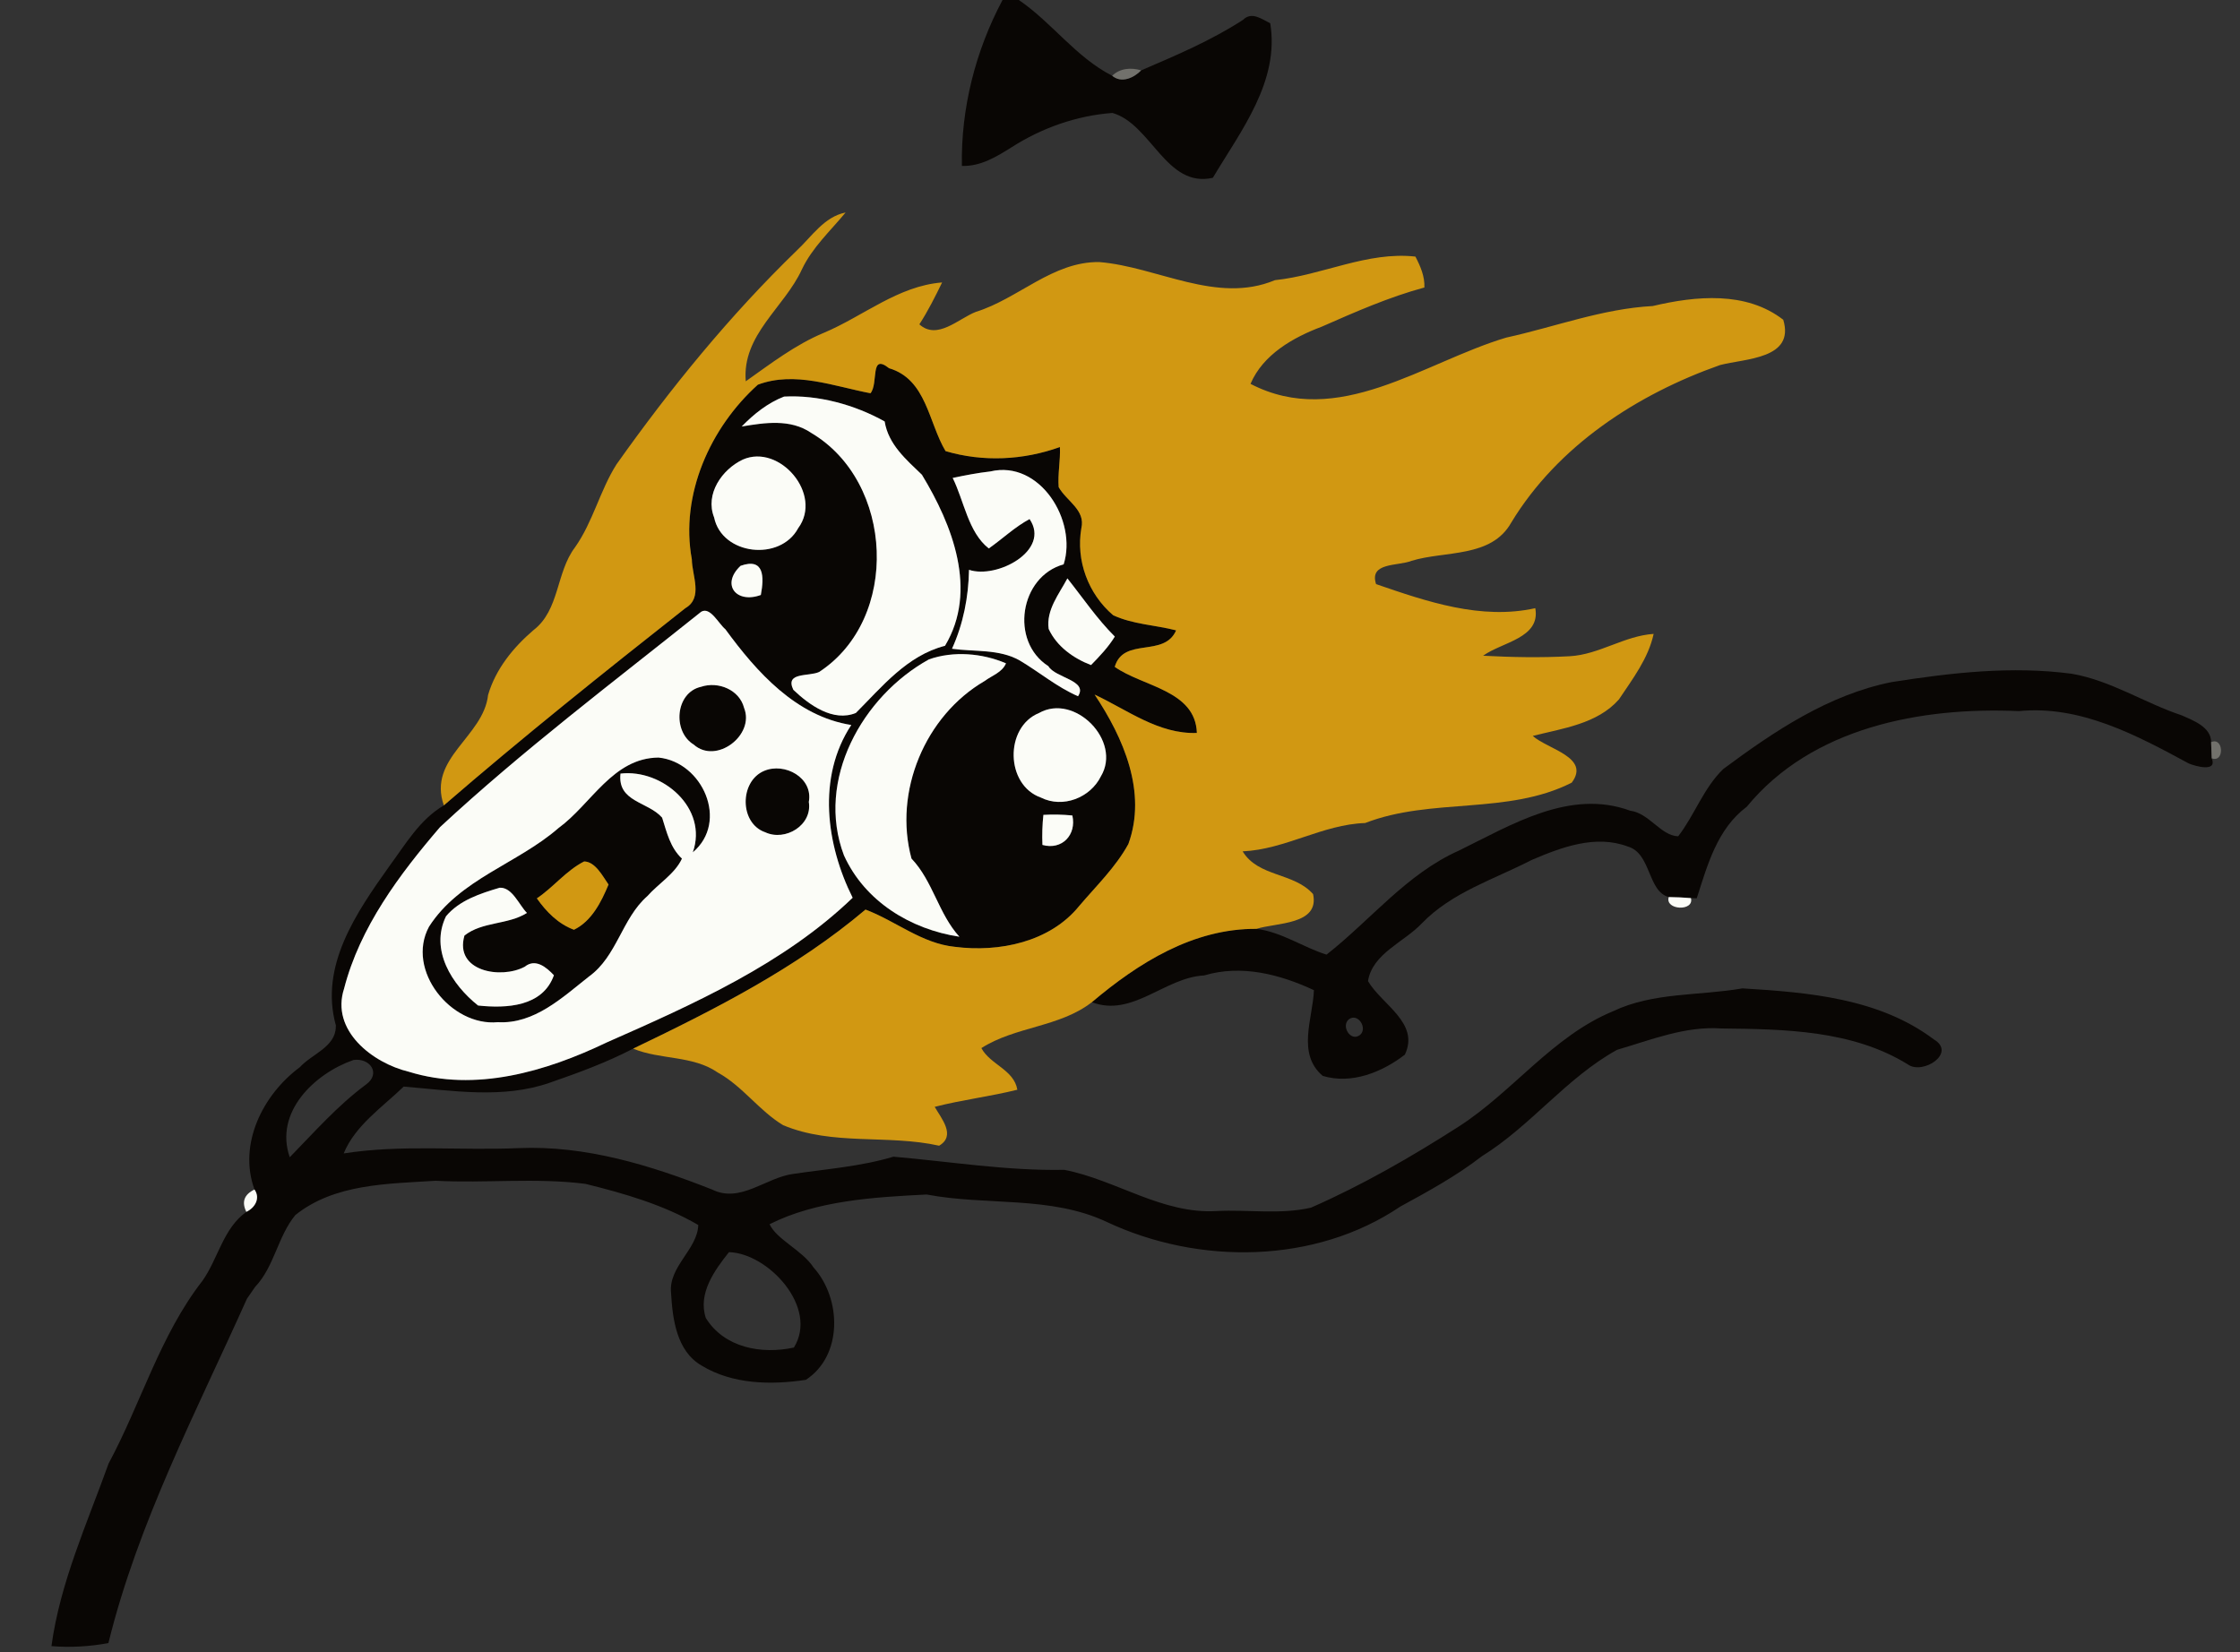 <?xml version="1.0" encoding="utf-8"?>
<!-- Generator: Adobe Illustrator 15.1.0, SVG Export Plug-In . SVG Version: 6.00 Build 0)  -->
<!DOCTYPE svg PUBLIC "-//W3C//DTD SVG 1.1//EN" "http://www.w3.org/Graphics/SVG/1.1/DTD/svg11.dtd">
<svg version="1.1" id="Layer_1" xmlns="http://www.w3.org/2000/svg" xmlns:xlink="http://www.w3.org/1999/xlink" x="0px" y="0px"
	 width="324px" height="239px" viewBox="0 0 324 239" enable-background="new 0 0 324 239" xml:space="preserve">
<rect x="0" y="0" width="324" height="239" fill="#333333" stroke="none"/>
<g id="_x23_090604ff">
	<path fill="#090604" d="M145.01,0h2.36c4.81,3.29,8.25,8.28,13.5,10.96c1.34,1.13,3.13,0.31,4.19-0.78
		c5.049-2.17,10.119-4.31,14.75-7.32c1.229-1.23,2.699-0.1,3.92,0.51c1.379,8.42-4.26,15.56-8.301,22.35
		c-6.75,1.54-8.9-7.77-14.52-9.38c-5.16,0.38-10.21,2.16-14.57,4.95c-2.19,1.38-4.52,2.81-7.21,2.71
		C138.98,15.67,141.1,7.34,145.01,0z"/>
	<path fill="#090604" d="M125.91,56.89c1.2-1.46-0.14-5.87,2.69-3.62c5.42,1.6,5.69,7.85,8.17,11.99c5.41,1.6,11.24,1.32,16.54-0.59
		c0.09,1.94-0.33,3.87-0.18,5.8c1.11,2,3.91,3.3,3.28,5.94c-0.8,4.69,0.99,9.51,4.6,12.59c2.86,1.33,6.09,1.41,9.11,2.19
		c-1.74,4-7.601,0.9-8.88,5.28c4.06,2.88,11.67,3.37,11.88,9.561c-5.521,0.2-10.03-3.32-14.79-5.55c4.16,6.24,7.62,14.11,4.88,21.62
		c-1.84,3.36-4.65,6.061-7.11,8.961c-4.23,5.229-11.58,6.729-17.98,5.909c-4.79-0.479-8.56-3.739-12.93-5.39
		c-10.05,8.5-21.82,14.46-33.61,20.12c-3.83,1.989-7.9,3.489-11.98,4.899c-6.83,2.42-14.2,1.16-21.21,0.59
		c-3.08,2.98-7.01,5.61-8.68,9.67c8.37-1.319,16.85-0.399,25.28-0.77c9.69-0.42,19.12,2.48,28.03,6
		c4.09,2.02,7.78-1.779,11.78-2.279c4.84-0.711,9.72-1.07,14.43-2.48c8.23,0.71,16.42,2.061,24.71,1.9
		c7.49,1.449,14.18,6.449,22.07,5.959c4.52-0.229,9.18,0.541,13.62-0.489c7.45-3.271,14.53-7.351,21.38-11.74
		c7.82-5.03,13.561-13.06,22.301-16.67c5.84-2.78,12.479-2.22,18.719-3.31c9.551,0.58,19.761,1.42,27.681,7.379
		c3.351,1.98-1.61,5.181-3.75,3.621c-8.03-4.961-17.83-5.101-26.97-5.2c-5.24-0.37-10.17,1.649-15.1,3.09
		c-7.341,4.06-12.471,11.01-19.561,15.399c-3.66,2.84-7.73,5.061-11.78,7.271c-12.35,8.34-29.159,8.47-42.44,2.24
		c-8.16-3.851-17.42-2.33-26.07-3.98c-7.6,0.38-15.95,0.87-22.73,4.3c1.06,2.24,4.75,3.771,6.36,6.25
		c4.05,4.49,4.27,12.74-1.11,16.26c-5.04,0.761-10.61,0.66-15.09-2.069c-3.62-2.101-4.19-6.74-4.41-10.521
		c-0.38-3.8,3.82-6.27,3.94-9.81c-5.01-2.92-10.72-4.569-16.32-5.95c-7.19-0.92-14.46-0.07-21.68-0.449
		c-6.91,0.449-14.6,0.409-20.28,4.959c-2.55,3.09-3.05,7.49-5.81,10.381c-0.3,0.439-0.9,1.31-1.2,1.74
		c-7.3,16.289-15.75,32.379-20.03,49.799c-2.71,0.5-5.49,0.67-8.24,0.44c1.25-9.19,5.16-17.76,8.27-26.42
		c4.7-8.74,7.43-18.54,13.58-26.44c2.27-3.22,2.99-7.569,6.34-9.959c1.25-0.58,2.07-1.971,1.18-3.23c-2.4-6.57,1.22-13.75,6.56-17.7
		c1.72-1.899,5.14-2.91,5.2-5.81c0-0.061,0.01-0.17,0.01-0.23c-2.4-8.63,3.01-16.39,7.75-23.06c2.33-3.16,4.39-6.74,7.87-8.771
		c11.38-9.84,23.12-19.22,34.93-28.53c2.61-1.51,0.96-4.71,0.94-7.06c-1.72-9.34,2.66-19.07,9.55-25.27
		C114.96,53.65,120.6,55.88,125.91,56.89 M113.41,57.37c-2.37,0.92-4.38,2.53-6.13,4.33c3.35-0.56,7.05-1.13,10.05,0.92
		c11.99,7.07,12.9,26.91,1.15,34.59c-1.48,0.69-4.99-0.03-3.73,2.58c2.31,2.2,5.76,4.69,9.04,3.35c3.83-3.83,7.4-8.3,12.9-9.72
		c4.8-8.01,1.06-17.49-3.34-24.74c-2.29-2.21-4.85-4.38-5.39-7.71C123.62,58.54,118.36,57.11,113.41,57.37 M107.45,66.48
		c-3.02,1.42-5.5,4.99-4.16,8.37c1.13,5.46,9.56,6.41,12.16,1.56C119.07,71.51,112.75,64.15,107.45,66.48 M143.24,68.2
		c-1.84,0.21-3.65,0.56-5.44,0.94c1.66,3.35,2.24,7.86,5.22,10.2c1.99-1.39,3.75-3.1,5.9-4.25c3.1,4.55-4.75,8.7-8.76,7.34
		c-0.07,3.94-0.83,7.82-2.46,11.42c3.25,0.46,6.8,0.01,9.77,1.68c2.84,1.68,5.4,3.86,8.46,5.189c1.51-2.31-3.3-2.64-4.29-4.35
		c-5.61-3.59-4.14-12.98,2.21-14.73C155.85,75.33,150.41,66.5,143.24,68.2 M107.12,81.85c-2.88,2.7-0.62,5.53,2.93,4.22
		C110.54,83.47,110.56,80.63,107.12,81.85 M154.39,83.67c-1.21,2.28-3.09,4.57-2.71,7.31c1.16,2.53,3.59,4.26,6.13,5.23
		c1.25-1.28,2.5-2.59,3.44-4.12C158.68,89.53,156.64,86.5,154.39,83.67 M101.42,88.5c-12.74,10.19-25.8,20.04-37.77,31.15
		c-5.88,6.85-11.59,14.48-13.88,23.36c-1.98,6.061,4.12,10.771,9.36,12.03c9.63,2.99,19.85-0.03,28.63-4.24
		c12.55-5.53,25.63-11.36,35.57-20.93c-3.82-7.64-5.18-17.43-0.2-24.99c-7.98-1.26-13.68-7.65-18.21-13.85
		C103.93,90.22,102.73,87.72,101.42,88.5 M134.36,95.39c-9.64,5.33-16.41,17.46-12.29,28.34c3.01,6.66,9.64,10.709,16.7,11.779
		c-3.04-3.35-3.81-8.02-6.93-11.31c-2.62-9.65,1.95-20.66,10.59-25.69c1.06-0.79,2.53-1.24,3.08-2.55
		C142.07,94.48,137.89,94.14,134.36,95.39 M150.28,103.15c-4.99,2.04-4.87,10.41,0.28,12.23c3.17,1.59,7.15,0.03,8.68-3.08
		C162.3,107.2,155.45,100.22,150.28,103.15 M150.92,117.88c-0.16,1.44-0.2,2.9-0.14,4.351c2.83,0.789,4.96-1.461,4.33-4.261
		C153.72,117.83,152.32,117.8,150.92,117.88 M51.13,153.34c-5.65,1.96-11.49,7.57-9.22,14.07c3.55-3.63,6.88-7.44,10.99-10.49
		C55.18,155.311,53.5,152.99,51.13,153.34 M105.44,181.141c-2.09,2.629-4.52,5.979-3.35,9.52c2.68,4.33,8.07,5.29,12.74,4.279
		C118.44,189.15,111.11,181.29,105.44,181.141z"/>
	<path fill="#090604" d="M273.62,98.67c8.601-1.35,17.37-2.36,26.06-1.2c5.631,0.97,10.5,4.22,15.88,6.01
		c1.69,0.75,4.271,1.7,4.261,3.88c0.02,0.59,0.06,1.75,0.09,2.34c0.85,2.07-2.42,1.13-3.33,0.74c-7.561-4.09-15.67-8.45-24.57-7.57
		c-14.13-0.63-29.939,2.35-39.35,13.83c-4.29,3.21-5.68,8.42-7.24,13.25l-0.84-0.03c-1.07-0.09-2.141-0.14-3.21-0.15
		c-3.101-0.85-2.511-6.319-5.92-7.31c-4.66-1.76-9.601,0.101-13.921,1.95c-5.439,2.81-11.549,4.67-15.899,9.189
		c-2.56,2.711-7.13,4.34-7.76,8.33c1.979,3.4,7.521,6.04,5.33,10.641c-3.3,2.539-7.71,4.33-11.88,3.07
		c-3.791-3.23-1.43-8.291-1.271-12.4c-4.93-2.301-10.5-3.74-15.88-2.131c-5.689,0.281-10.38,6.11-16.24,3.871
		c6.73-5.69,14.679-10.681,23.81-10.61c3.65,0.46,6.699,2.649,10.13,3.729c6.36-4.979,11.58-11.68,19.149-15.05
		c7.601-3.72,16.051-8.98,24.78-5.77c2.729,0.34,4.431,3.63,6.94,3.7c2.39-3.101,3.67-6.99,6.529-9.74
		C256.62,105.78,264.48,100.5,273.62,98.67 M195.109,147.45c-1.18,0.95,0.23,3.3,1.58,2.29
		C197.88,148.8,196.439,146.47,195.109,147.45z"/>
	<path fill="#090604" d="M101.41,99.35c2.47-0.82,5.55,0.42,6.22,3.07c1.57,3.92-4.03,8.21-7.29,5.29
		C97.24,105.83,97.67,100.18,101.41,99.35z"/>
	<path fill="#090604" d="M95.25,109.59c6.35,0.63,10.23,9.26,4.96,13.71c2.25-6.38-4.4-12.1-10.46-11.39
		c-0.46,4.13,3.98,4.03,6.02,6.37c0.68,2.13,1.16,4.319,2.87,5.93c-1.03,2.22-3.39,3.601-5,5.42c-3.69,3.24-4.38,8.69-8.43,11.62
		c-3.85,3.03-7.92,6.92-13.2,6.62c-6.76,0.649-13.34-7.511-9.96-13.81c4.41-6.891,12.8-9.101,18.73-14.271
		C85.54,116.32,88.63,109.65,95.25,109.59 M84.49,124.62c-2.62,1.33-4.43,3.729-6.84,5.34c1.37,1.94,3.09,3.7,5.37,4.54
		c2.56-1.24,3.95-4.02,5-6.54C87.16,126.72,86.09,124.641,84.49,124.62 M72.28,128.42c-2.8,0.83-5.83,1.811-7.77,4.13
		c-2.36,4.87,0.86,9.91,4.64,12.91c4.1,0.44,9.35,0.19,10.97-4.38c-1.08-1.15-2.67-2.49-4.22-1.23c-3.45,1.84-10.21,0.67-8.72-4.51
		c2.59-2.05,6.26-1.529,9.04-3.27C75.05,130.88,74.1,128.34,72.28,128.42z"/>
	<path fill="#090604" d="M110.52,111.52c2.97-1.27,7.12,0.98,6.47,4.49c0.54,3.37-3.4,5.74-6.3,4.391
		C106.94,119.11,106.94,113.04,110.52,111.52z"/>
</g>
<g id="_x23_73726dfa">
	<path opacity="0.98" fill="#73726D" enable-background="new    " d="M160.87,10.96c1.12-1.1,2.75-1.22,4.19-0.78
		C164,11.27,162.21,12.09,160.87,10.96z"/>
	<path opacity="0.98" fill="#73726D" enable-background="new    " d="M319.82,107.36c1.83-0.81,1.96,3.04,0.09,2.34
		C319.88,109.11,319.84,107.95,319.82,107.36z"/>
</g>
<g id="_x23_e63100ff">
	<path fill="#D19812" d="M115.25,36.24c2.17-2.021,3.95-4.88,7.06-5.5c-2.2,2.67-4.83,5.07-6.33,8.25
		c-2.54,5.52-8.68,9.45-8.11,16.17c3.62-2.56,7.16-5.29,11.28-7.01c5.72-2.4,10.72-6.78,17.12-7.29c-1.01,2.07-2.04,4.13-3.29,6.06
		c2.58,2.33,5.64-0.81,8.16-1.8c6.15-1.9,11.11-7.3,17.86-7.21c8.45,0.69,16.971,6.14,25.41,2.62c6.85-0.71,13.359-4.19,20.32-3.41
		c0.72,1.38,1.369,2.87,1.299,4.47c-5.139,1.39-10,3.54-14.85,5.67c-4.13,1.55-8.5,4.03-10.3,8.271
		c12.649,6.58,25.06-3.14,36.979-6.69c7.061-1.55,13.92-4.18,21.201-4.57c6.229-1.47,13.51-2.18,18.879,1.99
		c1.701,5.69-5.5,5.59-9.149,6.55c-12.021,4.24-23.47,11.69-30.2,22.79c-2.89,5.14-9.54,4.04-14.42,5.53
		c-1.96,0.79-6.17,0.18-5.13,3.37c7.351,2.53,15.181,5.22,23.03,3.48c0.789,4.34-4.82,4.9-7.551,6.88
		c4.181,0.22,8.371,0.3,12.551,0.07c4.24-0.24,7.88-2.95,12.119-3.23c-0.77,3.56-3.049,6.52-5.029,9.49
		c-3.12,3.53-8.131,4.18-12.46,5.27c2.159,1.93,8.39,3.09,5.64,6.76c-9.27,4.7-20.3,2.12-29.88,5.84
		c-6.149,0.2-11.54,3.82-17.72,4.1c2.289,3.75,7.39,3.02,10.189,6.18c0.961,4.48-5.3,4.11-8.189,5.03
		c-9.131-0.07-17.08,4.92-23.81,10.61c-4.66,3.629-11.05,3.489-15.98,6.64c1.27,2.39,4.72,3.12,5.2,6.021
		c-3.95,0.989-8.01,1.459-11.95,2.479c0.95,1.68,3.12,4.149,0.64,5.62c-7.44-1.66-15.4,0.04-22.57-2.971
		c-3.48-2.1-5.85-5.629-9.44-7.609c-3.62-2.51-8.29-1.82-12.25-3.46c11.79-5.66,23.56-11.62,33.61-20.12
		c4.37,1.65,8.14,4.91,12.93,5.39c6.4,0.82,13.75-0.68,17.98-5.909c2.46-2.9,5.27-5.601,7.11-8.961c2.74-7.51-0.72-15.38-4.88-21.62
		c4.76,2.23,9.27,5.75,14.79,5.55c-0.21-6.19-7.82-6.68-11.88-9.561c1.279-4.38,7.14-1.28,8.88-5.28
		c-3.021-0.78-6.25-0.86-9.11-2.19c-3.61-3.08-5.4-7.9-4.6-12.59c0.63-2.64-2.17-3.94-3.28-5.94c-0.15-1.93,0.27-3.86,0.18-5.8
		c-5.3,1.91-11.13,2.19-16.54,0.59c-2.48-4.14-2.75-10.39-8.17-11.99c-2.83-2.25-1.49,2.16-2.69,3.62
		c-5.31-1.01-10.95-3.24-16.29-1.24c-6.89,6.2-11.27,15.93-9.55,25.27c0.02,2.35,1.67,5.55-0.94,7.06
		c-11.81,9.31-23.55,18.69-34.93,28.53c-2.39-6.85,5.73-9.89,6.4-15.979c1.1-3.75,3.64-6.87,6.56-9.37
		c3.8-2.91,3.25-8.35,6.01-11.98c2.61-3.7,3.6-8.21,6-12C96.98,56.16,105.54,45.65,115.25,36.24z"/>
	<path fill="#D19812" d="M84.49,124.62c1.6,0.021,2.67,2.1,3.53,3.34c-1.05,2.521-2.44,5.3-5,6.54c-2.28-0.84-4-2.6-5.37-4.54
		C80.06,128.35,81.87,125.95,84.49,124.62z"/>
</g>
<g id="_x23_fbfcf7ff">
	<path fill="#FBFCF7" d="M113.41,57.37c4.95-0.26,10.21,1.17,14.55,3.6c0.54,3.33,3.1,5.5,5.39,7.71c4.4,7.25,8.14,16.73,3.34,24.74
		c-5.5,1.42-9.07,5.89-12.9,9.72c-3.28,1.34-6.73-1.15-9.04-3.35c-1.26-2.61,2.25-1.89,3.73-2.58c11.75-7.68,10.84-27.52-1.15-34.59
		c-3-2.05-6.7-1.48-10.05-0.92C109.03,59.9,111.04,58.29,113.41,57.37z"/>
	<path fill="#FBFCF7" d="M107.45,66.48c5.3-2.33,11.62,5.03,8,9.93c-2.6,4.85-11.03,3.9-12.16-1.56
		C101.95,71.47,104.43,67.9,107.45,66.48z"/>
	<path fill="#FBFCF7" d="M143.24,68.2c7.17-1.7,12.61,7.13,10.61,13.44c-6.35,1.75-7.82,11.14-2.21,14.73
		c0.99,1.71,5.8,2.04,4.29,4.35c-3.06-1.33-5.62-3.51-8.46-5.189c-2.97-1.67-6.52-1.22-9.77-1.68c1.63-3.6,2.39-7.48,2.46-11.42
		c4.01,1.36,11.86-2.79,8.76-7.34c-2.15,1.15-3.91,2.86-5.9,4.25c-2.98-2.34-3.56-6.85-5.22-10.2
		C139.59,68.76,141.4,68.41,143.24,68.2z"/>
	<path fill="#FBFCF7" d="M107.12,81.85c3.44-1.22,3.42,1.62,2.93,4.22C106.5,87.38,104.24,84.55,107.12,81.85z"/>
	<path fill="#FBFCF7" d="M154.39,83.67c2.25,2.83,4.29,5.86,6.86,8.42c-0.94,1.53-2.19,2.84-3.44,4.12
		c-2.54-0.97-4.97-2.7-6.13-5.23C151.3,88.24,153.18,85.95,154.39,83.67z"/>
	<path fill="#FBFCF7" d="M101.42,88.5c1.31-0.78,2.51,1.72,3.5,2.53c4.53,6.2,10.23,12.59,18.21,13.85
		c-4.98,7.56-3.62,17.351,0.2,24.99c-9.94,9.569-23.02,15.399-35.57,20.93c-8.78,4.21-19,7.23-28.63,4.24
		c-5.24-1.26-11.34-5.97-9.36-12.03c2.29-8.88,8-16.51,13.88-23.36C75.62,108.54,88.68,98.69,101.42,88.5 M101.41,99.35
		c-3.74,0.83-4.17,6.48-1.07,8.36c3.26,2.92,8.86-1.37,7.29-5.29C106.96,99.77,103.88,98.53,101.41,99.35 M95.25,109.59
		c-6.62,0.06-9.71,6.73-14.47,10.2c-5.93,5.17-14.32,7.38-18.73,14.271c-3.38,6.299,3.2,14.459,9.96,13.81
		c5.28,0.3,9.35-3.59,13.2-6.62c4.05-2.93,4.74-8.38,8.43-11.62c1.61-1.819,3.97-3.2,5-5.42c-1.71-1.61-2.19-3.8-2.87-5.93
		c-2.04-2.34-6.48-2.24-6.02-6.37c6.06-0.71,12.71,5.01,10.46,11.39C105.48,118.85,101.6,110.22,95.25,109.59 M110.52,111.52
		c-3.58,1.52-3.58,7.59,0.17,8.88c2.9,1.35,6.84-1.021,6.3-4.391C117.64,112.5,113.49,110.25,110.52,111.52z"/>
	<path fill="#FBFCF7" d="M134.36,95.39c3.53-1.25,7.71-0.91,11.15,0.57c-0.55,1.31-2.02,1.76-3.08,2.55
		c-8.64,5.03-13.21,16.04-10.59,25.69c3.12,3.29,3.89,7.96,6.93,11.31c-7.06-1.07-13.69-5.119-16.7-11.779
		C117.95,112.85,124.72,100.72,134.36,95.39z"/>
	<path fill="#FBFCF7" d="M150.28,103.15c5.17-2.93,12.02,4.05,8.96,9.15c-1.53,3.11-5.51,4.67-8.68,3.08
		C145.41,113.56,145.29,105.19,150.28,103.15z"/>
	<path fill="#FBFCF7" d="M150.92,117.88c1.4-0.08,2.8-0.05,4.19,0.09c0.63,2.8-1.5,5.05-4.33,4.261
		C150.72,120.78,150.76,119.32,150.92,117.88z"/>
	<path fill="#FBFCF7" d="M72.28,128.42c1.82-0.08,2.77,2.46,3.94,3.65c-2.78,1.74-6.45,1.22-9.04,3.27
		c-1.49,5.18,5.27,6.35,8.72,4.51c1.55-1.26,3.14,0.08,4.22,1.23c-1.62,4.57-6.87,4.82-10.97,4.38c-3.78-3-7-8.04-4.64-12.91
		C66.45,130.23,69.48,129.25,72.28,128.42z"/>
	<path fill="#FBFCF7" d="M241.37,129.77c1.069,0.011,2.14,0.061,3.21,0.15C245.1,131.88,240.779,131.689,241.37,129.77z"/>
	<path fill="#FBFCF7" d="M48.58,148.34c0,0.061-0.01,0.17-0.01,0.23C48.57,148.51,48.58,148.4,48.58,148.34z"/>
	<path fill="#FBFCF7" d="M36.81,172.08c0.89,1.26,0.07,2.65-1.18,3.23C34.92,173.87,35.32,172.79,36.81,172.08z"/>
	<path fill="#FBFCF7" d="M35.71,187.891c0.3-0.431,0.9-1.301,1.2-1.74C36.61,186.59,36.01,187.46,35.71,187.891z"/>
</g>
</svg>
